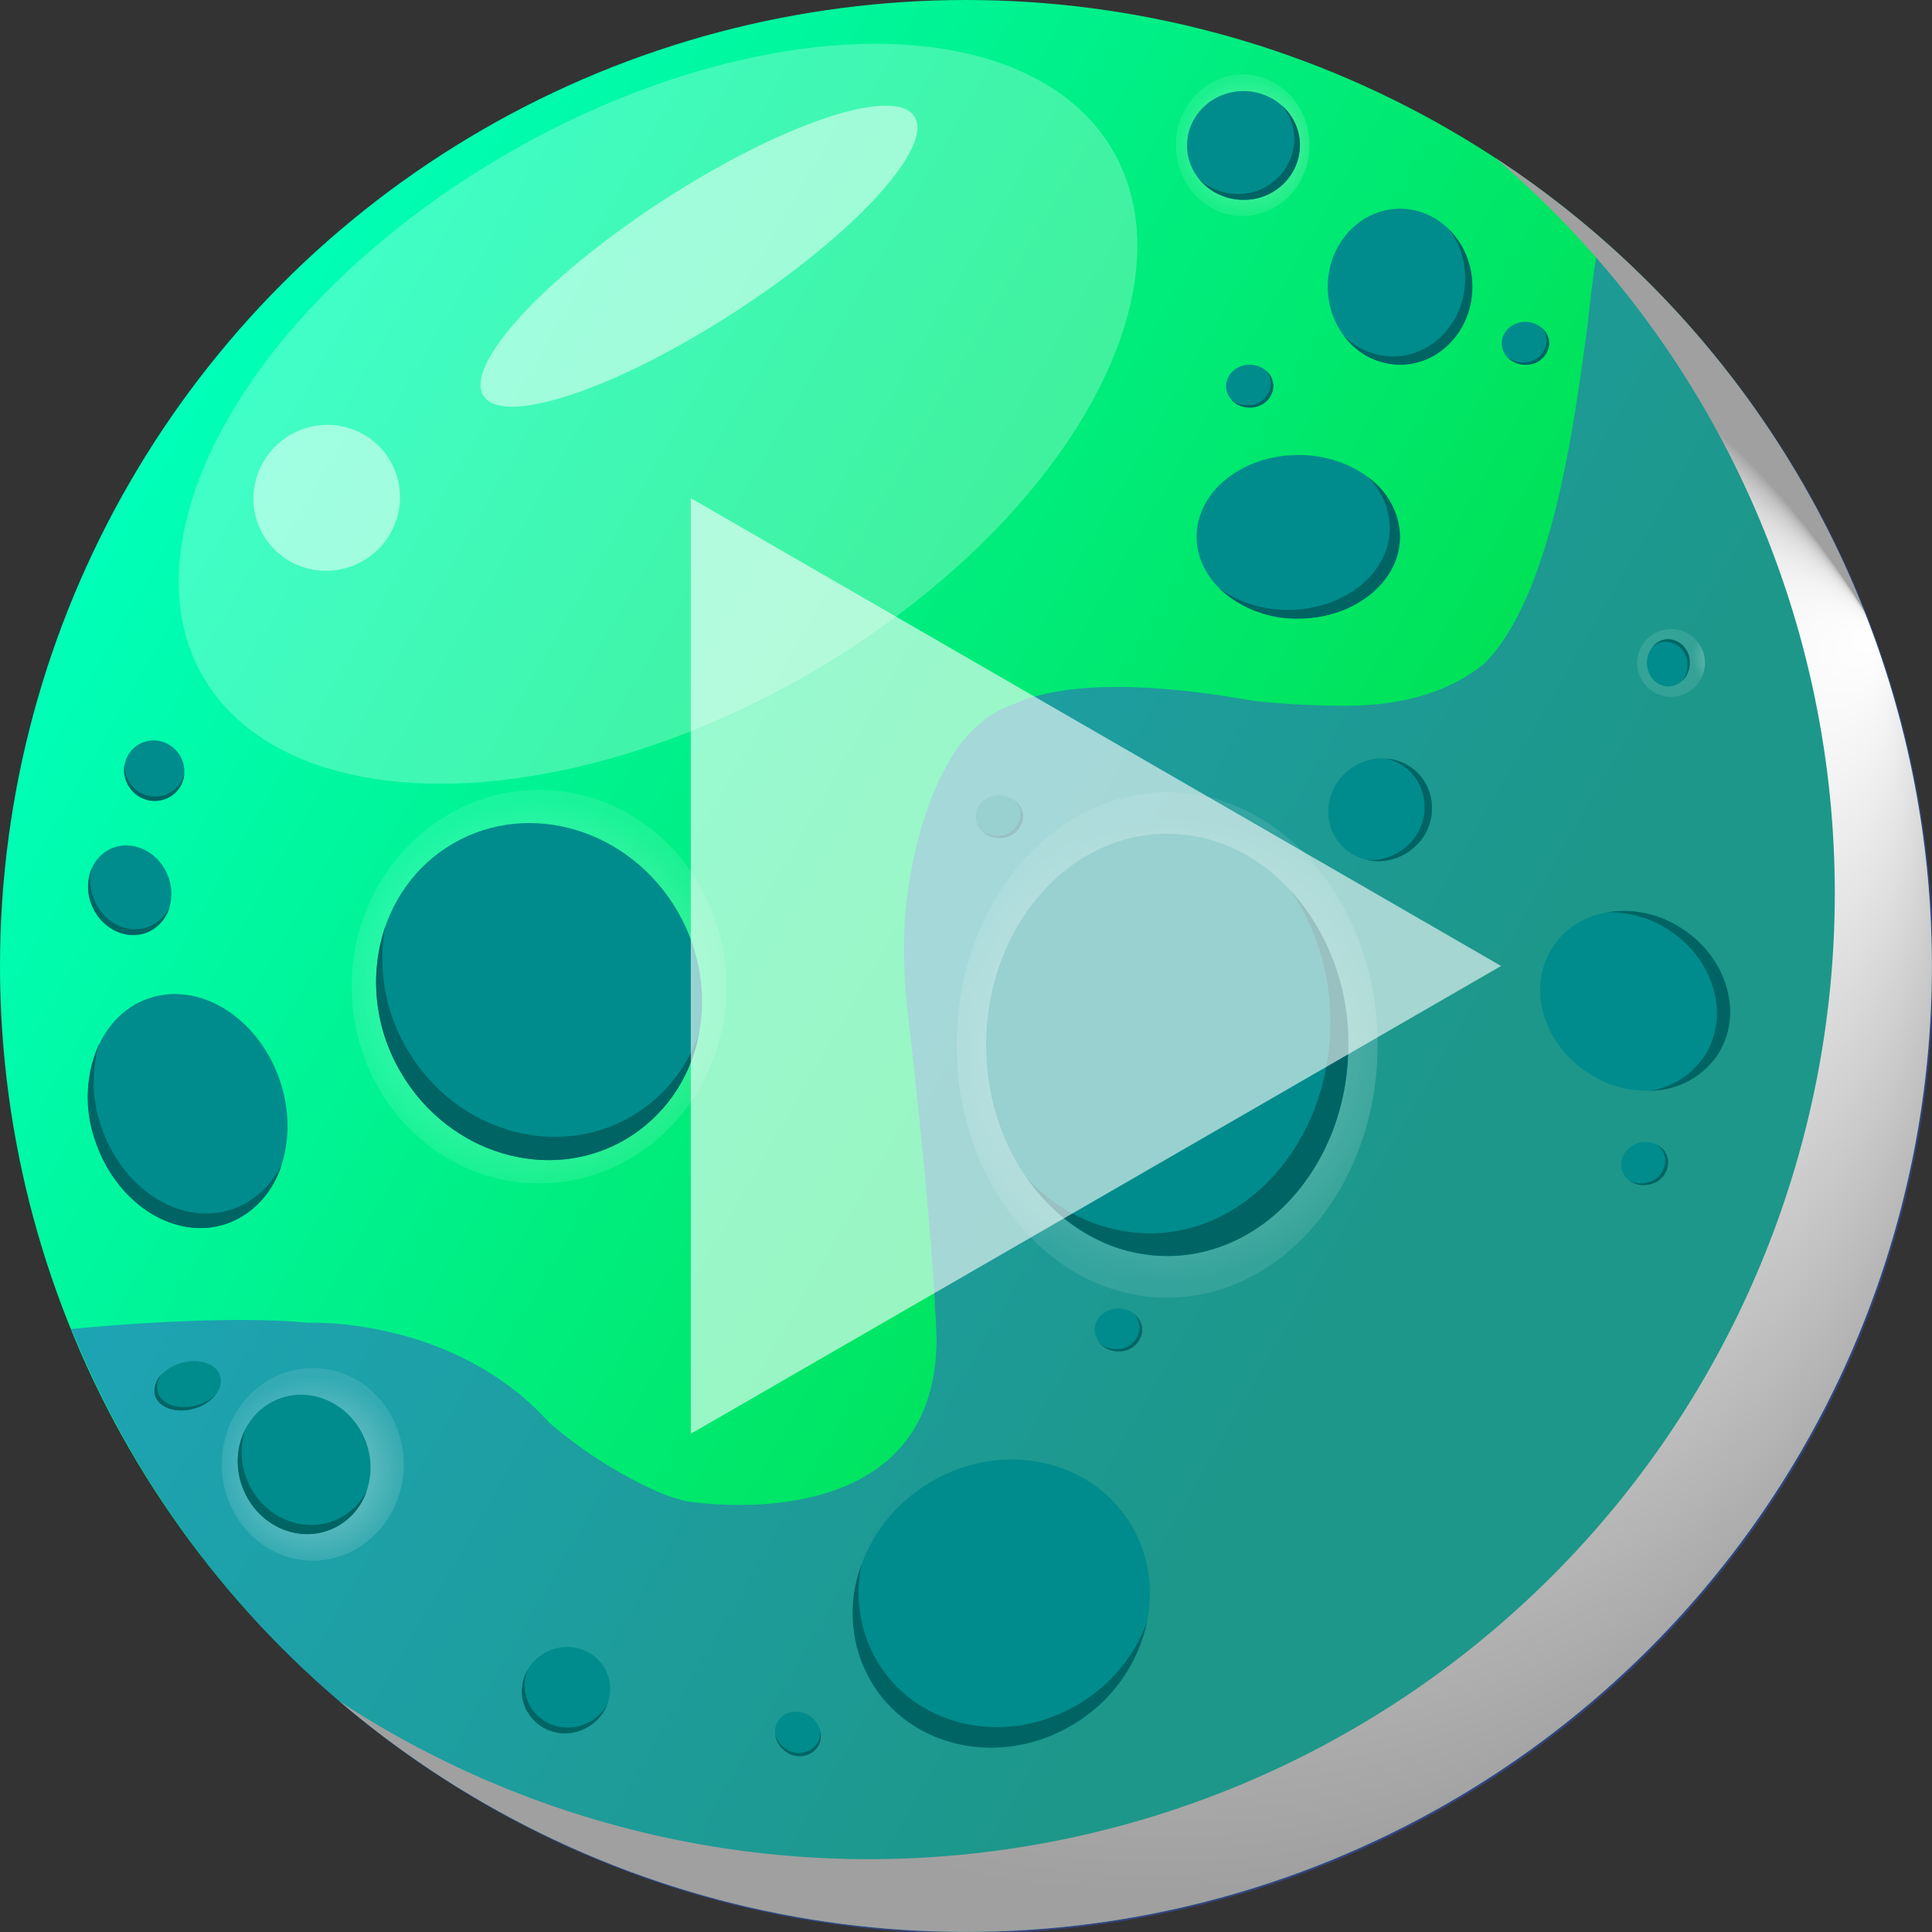 <svg xmlns="http://www.w3.org/2000/svg" xmlns:xlink="http://www.w3.org/1999/xlink" viewBox="0 0 311.39 311.39"><rect x="0" y="0" width="311.39" height="311.39" fill="#333333" stroke="none"/><defs><style>.cls-1{isolation:isolate;}.cls-2{fill:url(#Безымянный_градиент_41);}.cls-10,.cls-11,.cls-13,.cls-3,.cls-7,.cls-8,.cls-9{opacity:0.5;}.cls-3{fill:url(#Безымянный_градиент_12);}.cls-4{mix-blend-mode:overlay;fill:url(#Безымянный_градиент_142);}.cls-5{fill:#008c8c;}.cls-6{fill:#006464;}.cls-7{fill:url(#Безымянный_градиент_25);}.cls-8{fill:url(#Безымянный_градиент_25-2);}.cls-9{fill:url(#Безымянный_градиент_25-3);}.cls-10{fill:url(#Безымянный_градиент_25-4);}.cls-11{fill:url(#Безымянный_градиент_25-5);}.cls-12,.cls-13,.cls-14{fill:#fff;}.cls-12{opacity:0.25;}.cls-14{opacity:0.6;}</style><linearGradient id="Безымянный_градиент_41" x1="20.84" y1="77.83" x2="290.55" y2="233.55" gradientUnits="userSpaceOnUse"><stop offset="0" stop-color="#00ffb9"/><stop offset="0.77" stop-color="#00dc46"/></linearGradient><linearGradient id="Безымянный_градиент_12" x1="11.41" y1="174.81" x2="311.39" y2="174.81" gradientUnits="userSpaceOnUse"><stop offset="1" stop-color="#3a52cc"/><stop offset="1" stop-color="#00dc46"/></linearGradient><radialGradient id="Безымянный_градиент_142" cx="184.31" cy="169" fx="308.159" fy="99.363" r="142.09" gradientTransform="translate(6.84 6.84) scale(0.96 0.96)" gradientUnits="userSpaceOnUse"><stop offset="0" stop-color="#fff"/><stop offset="1" stop-color="#a0a0a0"/></radialGradient><radialGradient id="Безымянный_градиент_25" cx="189.6" cy="169" r="39.2" gradientTransform="translate(6.84 6.84) scale(0.96 0.96)" gradientUnits="userSpaceOnUse"><stop offset="0" stop-color="#fff"/><stop offset="1" stop-color="#fff" stop-opacity="0.2"/></radialGradient><radialGradient id="Безымянный_градиент_25-2" cx="45.57" cy="239.71" r="15.8" xlink:href="#Безымянный_градиент_25"/><radialGradient id="Безымянный_градиент_25-3" cx="83.73" cy="159.18" r="32.39" xlink:href="#Безымянный_градиент_25"/><radialGradient id="Безымянный_градиент_25-4" cx="202.34" cy="17.34" r="11.6" xlink:href="#Безымянный_градиент_25"/><radialGradient id="Безымянный_градиент_25-5" cx="1064.91" cy="841.6" r="5.72" gradientTransform="matrix(0.71, -0.65, 0.65, 0.71, -1025.02, 200.49)" xlink:href="#Безымянный_градиент_25"/></defs><title>Ресурс 57</title><g class="cls-1"><g id="Слой_2" data-name="Слой 2"><g id="Слой_1-2" data-name="Слой 1"><circle class="cls-2" cx="155.69" cy="155.69" r="155.69"/><path class="cls-3" d="M257.84,38.22c-.49,2.5-.87,5-1.19,7.49s-.57,4.85-.85,7.32h0c-.81,5.87-1.86,13.87-3.52,22.07l-.51,2.47c-2.52,11.57-6.33,23.14-12.51,29.36-5.7,4.67-13.07,6.54-20.46,6.79a130.81,130.81,0,0,1-16.89-.78c-19.29-3.43-30.15-2.35-36.21-.34a5.29,5.29,0,0,0-1,.36c-.51.2-1,.4-1.43.61a16.38,16.38,0,0,0-2.34,1l0,0,0,0c-.32.18-.63.36-.93.55l-.24.14a21.6,21.6,0,0,0-7,7.82c-5.38,9.36-6.58,21.79-6.58,21.79h0c-.1.81-.2,1.62-.27,2.44-.09,1.13-.15,2.28-.18,3.43a89.18,89.18,0,0,0,.57,12.4h0v0l.15,1.28c.66,5.68,3.28,28.86,4.22,45.27,0,.69,0,1.41.11,2.16.08,1.44.13,2.81.17,4.09-.16,33-40.42,26-40.43,26a34,34,0,0,1-3.92-1.26,71.31,71.31,0,0,1-18.11-11.42,44,44,0,0,0-5.66-5.26h0c-15-11.66-33.11-10.79-33.11-10.79h0c-14.43-1.45-38.25,1-38.25,1l1.91,4.37h0c.39.88.79,1.76,1.19,2.63h0A155.7,155.7,0,1,0,257.84,38.22Z"/><path class="cls-4" d="M241,25.45A155.69,155.69,0,0,1,54.71,274.19,155.69,155.69,0,1,0,241,25.45Z"/><ellipse class="cls-5" cx="222.45" cy="130.52" rx="8.49" ry="8.16" transform="translate(-33.61 161.36) rotate(-37.27)"/><path class="cls-6" d="M223.43,122.27A7.93,7.93,0,0,1,228,125.2a8.32,8.32,0,0,1-1.81,11.63,8.62,8.62,0,0,1-5.92,1.76,8.59,8.59,0,0,0,7.11-1.57,8.33,8.33,0,0,0,1.81-11.64A8,8,0,0,0,223.43,122.27Z"/><ellipse class="cls-5" cx="30.25" cy="179.08" rx="15.64" ry="19.22" transform="translate(-58.03 20.36) rotate(-19.5)"/><path class="cls-6" d="M45.41,187.59a13.92,13.92,0,0,1-7.81,7.25C29.46,197.72,20,192,16.44,181.94A21.78,21.78,0,0,1,16,168.21a21,21,0,0,0-.51,16.08c3.54,10,13,15.79,21.15,12.9A14.42,14.42,0,0,0,45.41,187.59Z"/><ellipse class="cls-5" cx="161.4" cy="258.44" rx="24.48" ry="22.67" transform="translate(-115.42 131.12) rotate(-33.31)"/><path class="cls-6" d="M184.85,261.48a25.56,25.56,0,0,1-10.06,12.58c-11.29,7.43-26,5-32.9-5.49a21.69,21.69,0,0,1-3-16.49,22,22,0,0,0,2.05,19.8c6.88,10.46,21.61,12.92,32.91,5.5A25.36,25.36,0,0,0,184.85,261.48Z"/><ellipse class="cls-5" cx="209.26" cy="86.51" rx="16.4" ry="13.18"/><path class="cls-6" d="M220.41,76.86A11.65,11.65,0,0,1,224,85.11c0,7.28-7.35,13.18-16.4,13.18a18.68,18.68,0,0,1-11.16-3.53,18.07,18.07,0,0,0,12.79,4.94c9.05,0,16.39-5.91,16.39-13.19A12.14,12.14,0,0,0,220.41,76.86Z"/><ellipse class="cls-5" cx="263.55" cy="161.32" rx="13.89" ry="15.86" transform="translate(-15.43 294.18) rotate(-56.94)"/><path class="cls-6" d="M259,147.06a17.25,17.25,0,0,1,10,2.85c7.34,4.78,9.9,13.86,5.71,20.29a12.94,12.94,0,0,1-8.71,5.61A13.3,13.3,0,0,0,276.84,170c4.19-6.43,1.63-15.52-5.71-20.3A16.92,16.92,0,0,0,259,147.06Z"/><ellipse class="cls-5" cx="128.6" cy="279.47" rx="3.45" ry="3.81" transform="translate(-173.33 220.48) rotate(-54.24)"/><path class="cls-6" d="M132.18,278.93a3.25,3.25,0,0,1-.58,2.25,3.65,3.65,0,0,1-5.11.57,4.07,4.07,0,0,1-1.56-2.27,4,4,0,0,0,1.66,2.79,3.63,3.63,0,0,0,5.1-.58A3.26,3.26,0,0,0,132.18,278.93Z"/><ellipse class="cls-5" cx="180.25" cy="214.35" rx="3.81" ry="3.45"/><path class="cls-6" d="M182.85,211.83a3.26,3.26,0,0,1,.84,2.16,3.65,3.65,0,0,1-3.81,3.45,4,4,0,0,1-2.6-.93,4,4,0,0,0,3,1.29,3.64,3.64,0,0,0,3.81-3.45A3.32,3.32,0,0,0,182.85,211.83Z"/><ellipse class="cls-5" cx="161.06" cy="131.62" rx="3.81" ry="3.45"/><path class="cls-6" d="M163.65,129.09a3.21,3.21,0,0,1,.84,2.16,3.64,3.64,0,0,1-3.81,3.45,4,4,0,0,1-2.59-.93,4,4,0,0,0,3,1.29,3.64,3.64,0,0,0,3.81-3.44A3.3,3.3,0,0,0,163.65,129.09Z"/><ellipse class="cls-5" cx="265.08" cy="187.54" rx="3.81" ry="3.45" transform="translate(-34.68 62.7) rotate(-12.67)"/><path class="cls-6" d="M267.06,184.51a3.23,3.23,0,0,1,1.29,1.92,3.66,3.66,0,0,1-3,4.2,4,4,0,0,1-2.74-.34,3.93,3.93,0,0,0,3.19.61,3.65,3.65,0,0,0,3-4.2A3.32,3.32,0,0,0,267.06,184.51Z"/><ellipse class="cls-5" cx="30.25" cy="223.35" rx="5.49" ry="3.81" transform="translate(-61.59 17.52) rotate(-16.33)"/><path class="cls-6" d="M34.84,224.71a7.17,7.17,0,0,1-3.07,1.77c-2.91.85-5.75-.09-6.34-2.11a3.3,3.3,0,0,1,.68-2.9A3.57,3.57,0,0,0,25,224.9c.59,2,3.44,3,6.35,2.11A6.87,6.87,0,0,0,34.84,224.71Z"/><ellipse class="cls-5" cx="91.23" cy="272.4" rx="7.15" ry="6.91" transform="translate(-98.5 56.7) rotate(-22.82)"/><path class="cls-6" d="M97.88,274.71a7.3,7.3,0,0,1-3.54,3.13,7,7,0,0,1-9.26-3.6,6.7,6.7,0,0,1-.06-5.07,6.83,6.83,0,0,0-.38,6,7,7,0,0,0,9.27,3.6A7.28,7.28,0,0,0,97.88,274.71Z"/><ellipse class="cls-5" cx="225.65" cy="46.21" rx="11.65" ry="12.57"/><path class="cls-6" d="M233.58,37a13.19,13.19,0,0,1,2.57,7.87c0,6.94-5.22,12.57-11.65,12.57a11.14,11.14,0,0,1-7.93-3.37,11.32,11.32,0,0,0,9.08,4.71c6.44,0,11.65-5.63,11.65-12.57A13,13,0,0,0,233.58,37Z"/><ellipse class="cls-5" cx="20.9" cy="143.49" rx="6.59" ry="7.35" transform="translate(-57.32 21.39) rotate(-24.36)"/><path class="cls-6" d="M27.36,146.06a6.16,6.16,0,0,1-3.09,3.17c-3.32,1.5-7.36-.28-9-4a7.81,7.81,0,0,1-.46-5.28,7.72,7.72,0,0,0,.12,6.24c1.68,3.7,5.72,5.48,9,4A6.28,6.28,0,0,0,27.36,146.06Z"/><ellipse class="cls-5" cx="24.86" cy="124.21" rx="4.81" ry="4.92" transform="translate(-71.89 42.45) rotate(-38.48)"/><path class="cls-6" d="M29.71,124.64A4.74,4.74,0,0,1,28,127.36a4.88,4.88,0,0,1-6.83-.85,5,5,0,0,1-1.07-3.43,5,5,0,0,0,1,4.13,4.86,4.86,0,0,0,6.82.85A4.76,4.76,0,0,0,29.71,124.64Z"/><ellipse class="cls-5" cx="201.42" cy="62.23" rx="3.81" ry="3.45"/><path class="cls-6" d="M204,59.7a3.21,3.21,0,0,1,.84,2.16A3.64,3.64,0,0,1,201,65.31a4,4,0,0,1-2.59-.92,4,4,0,0,0,3,1.29,3.64,3.64,0,0,0,3.81-3.45A3.3,3.3,0,0,0,204,59.7Z"/><ellipse class="cls-5" cx="245.85" cy="55.33" rx="3.81" ry="3.45"/><path class="cls-6" d="M248.44,52.81a3.2,3.2,0,0,1,.84,2.15,3.64,3.64,0,0,1-3.81,3.45,4,4,0,0,1-2.59-.92,4,4,0,0,0,3,1.29,3.64,3.64,0,0,0,3.81-3.45A3.28,3.28,0,0,0,248.44,52.81Z"/><ellipse class="cls-7" cx="188.11" cy="168.42" rx="33.93" ry="40.73"/><ellipse class="cls-5" cx="188.11" cy="168.42" rx="29.17" ry="34.04"/><path class="cls-6" d="M208,143.49a37.5,37.5,0,0,1,6.42,21.3c0,18.79-13.06,34-29.17,34a27,27,0,0,1-19.85-9.11c5.35,7.77,13.55,12.74,22.75,12.74,16.11,0,29.17-15.24,29.17-34A36.74,36.74,0,0,0,208,143.49Z"/><ellipse class="cls-8" cx="50.41" cy="236.02" rx="14.67" ry="15.52"/><ellipse class="cls-5" cx="49.03" cy="236.02" rx="10.6" ry="11.33" transform="translate(-84.75 35.49) rotate(-21.97)"/><path class="cls-6" d="M59.12,240.27a10.15,10.15,0,0,1-5.22,4.79c-5.43,2.2-11.73-.73-14.07-6.54a11.71,11.71,0,0,1-.26-8.21A11.62,11.62,0,0,0,39.2,240c2.34,5.8,8.64,8.73,14.07,6.54A10.25,10.25,0,0,0,59.12,240.27Z"/><ellipse class="cls-9" cx="86.89" cy="159.02" rx="30.2" ry="31.71"/><ellipse class="cls-5" cx="86.89" cy="159.82" rx="25.8" ry="27.6" transform="translate(-68.54 65.29) rotate(-30.16)"/><path class="cls-6" d="M112.66,166.56a24.66,24.66,0,0,1-10.9,13.37c-12.33,7.16-28.52,2.28-36.18-10.9a28.53,28.53,0,0,1-3.47-19.71,28.29,28.29,0,0,0,2.46,23.46c7.66,13.18,23.86,18.06,36.18,10.9A25,25,0,0,0,112.66,166.56Z"/><ellipse class="cls-10" cx="200.3" cy="23.41" rx="10.77" ry="11.41"/><ellipse class="cls-5" cx="200.42" cy="23.45" rx="9.1" ry="8.77"/><path class="cls-6" d="M206.61,17a8.5,8.5,0,0,1,2,5.49,9,9,0,0,1-9.1,8.77,9.25,9.25,0,0,1-6.2-2.35,9.22,9.22,0,0,0,7.1,3.28,8.93,8.93,0,0,0,9.1-8.77A8.6,8.6,0,0,0,206.61,17Z"/><circle class="cls-11" cx="269.33" cy="106.84" r="5.47"/><ellipse class="cls-5" cx="268.89" cy="106.84" rx="3.45" ry="3.81" transform="translate(-1.5 3.85) rotate(-0.82)"/><path class="cls-6" d="M266.33,104.29a3.19,3.19,0,0,1,2.14-.87,3.63,3.63,0,0,1,3.5,3.76,4,4,0,0,1-.88,2.6,4,4,0,0,0,1.25-3,3.65,3.65,0,0,0-3.51-3.76A3.31,3.31,0,0,0,266.33,104.29Z"/><ellipse class="cls-12" cx="106.06" cy="66.69" rx="84.7" ry="48.47" transform="translate(-19.14 61.96) rotate(-30)"/><ellipse class="cls-13" cx="112.66" cy="41.29" rx="41.39" ry="10.69" transform="translate(-4.32 68) rotate(-32.99)"/><ellipse class="cls-13" cx="52.66" cy="80.24" rx="11.85" ry="11.72" transform="translate(-35.2 41.61) rotate(-32.99)"/><polygon class="cls-14" points="241.94 155.69 111.34 231.09 111.34 80.29 241.94 155.69"/></g></g></g></svg>
